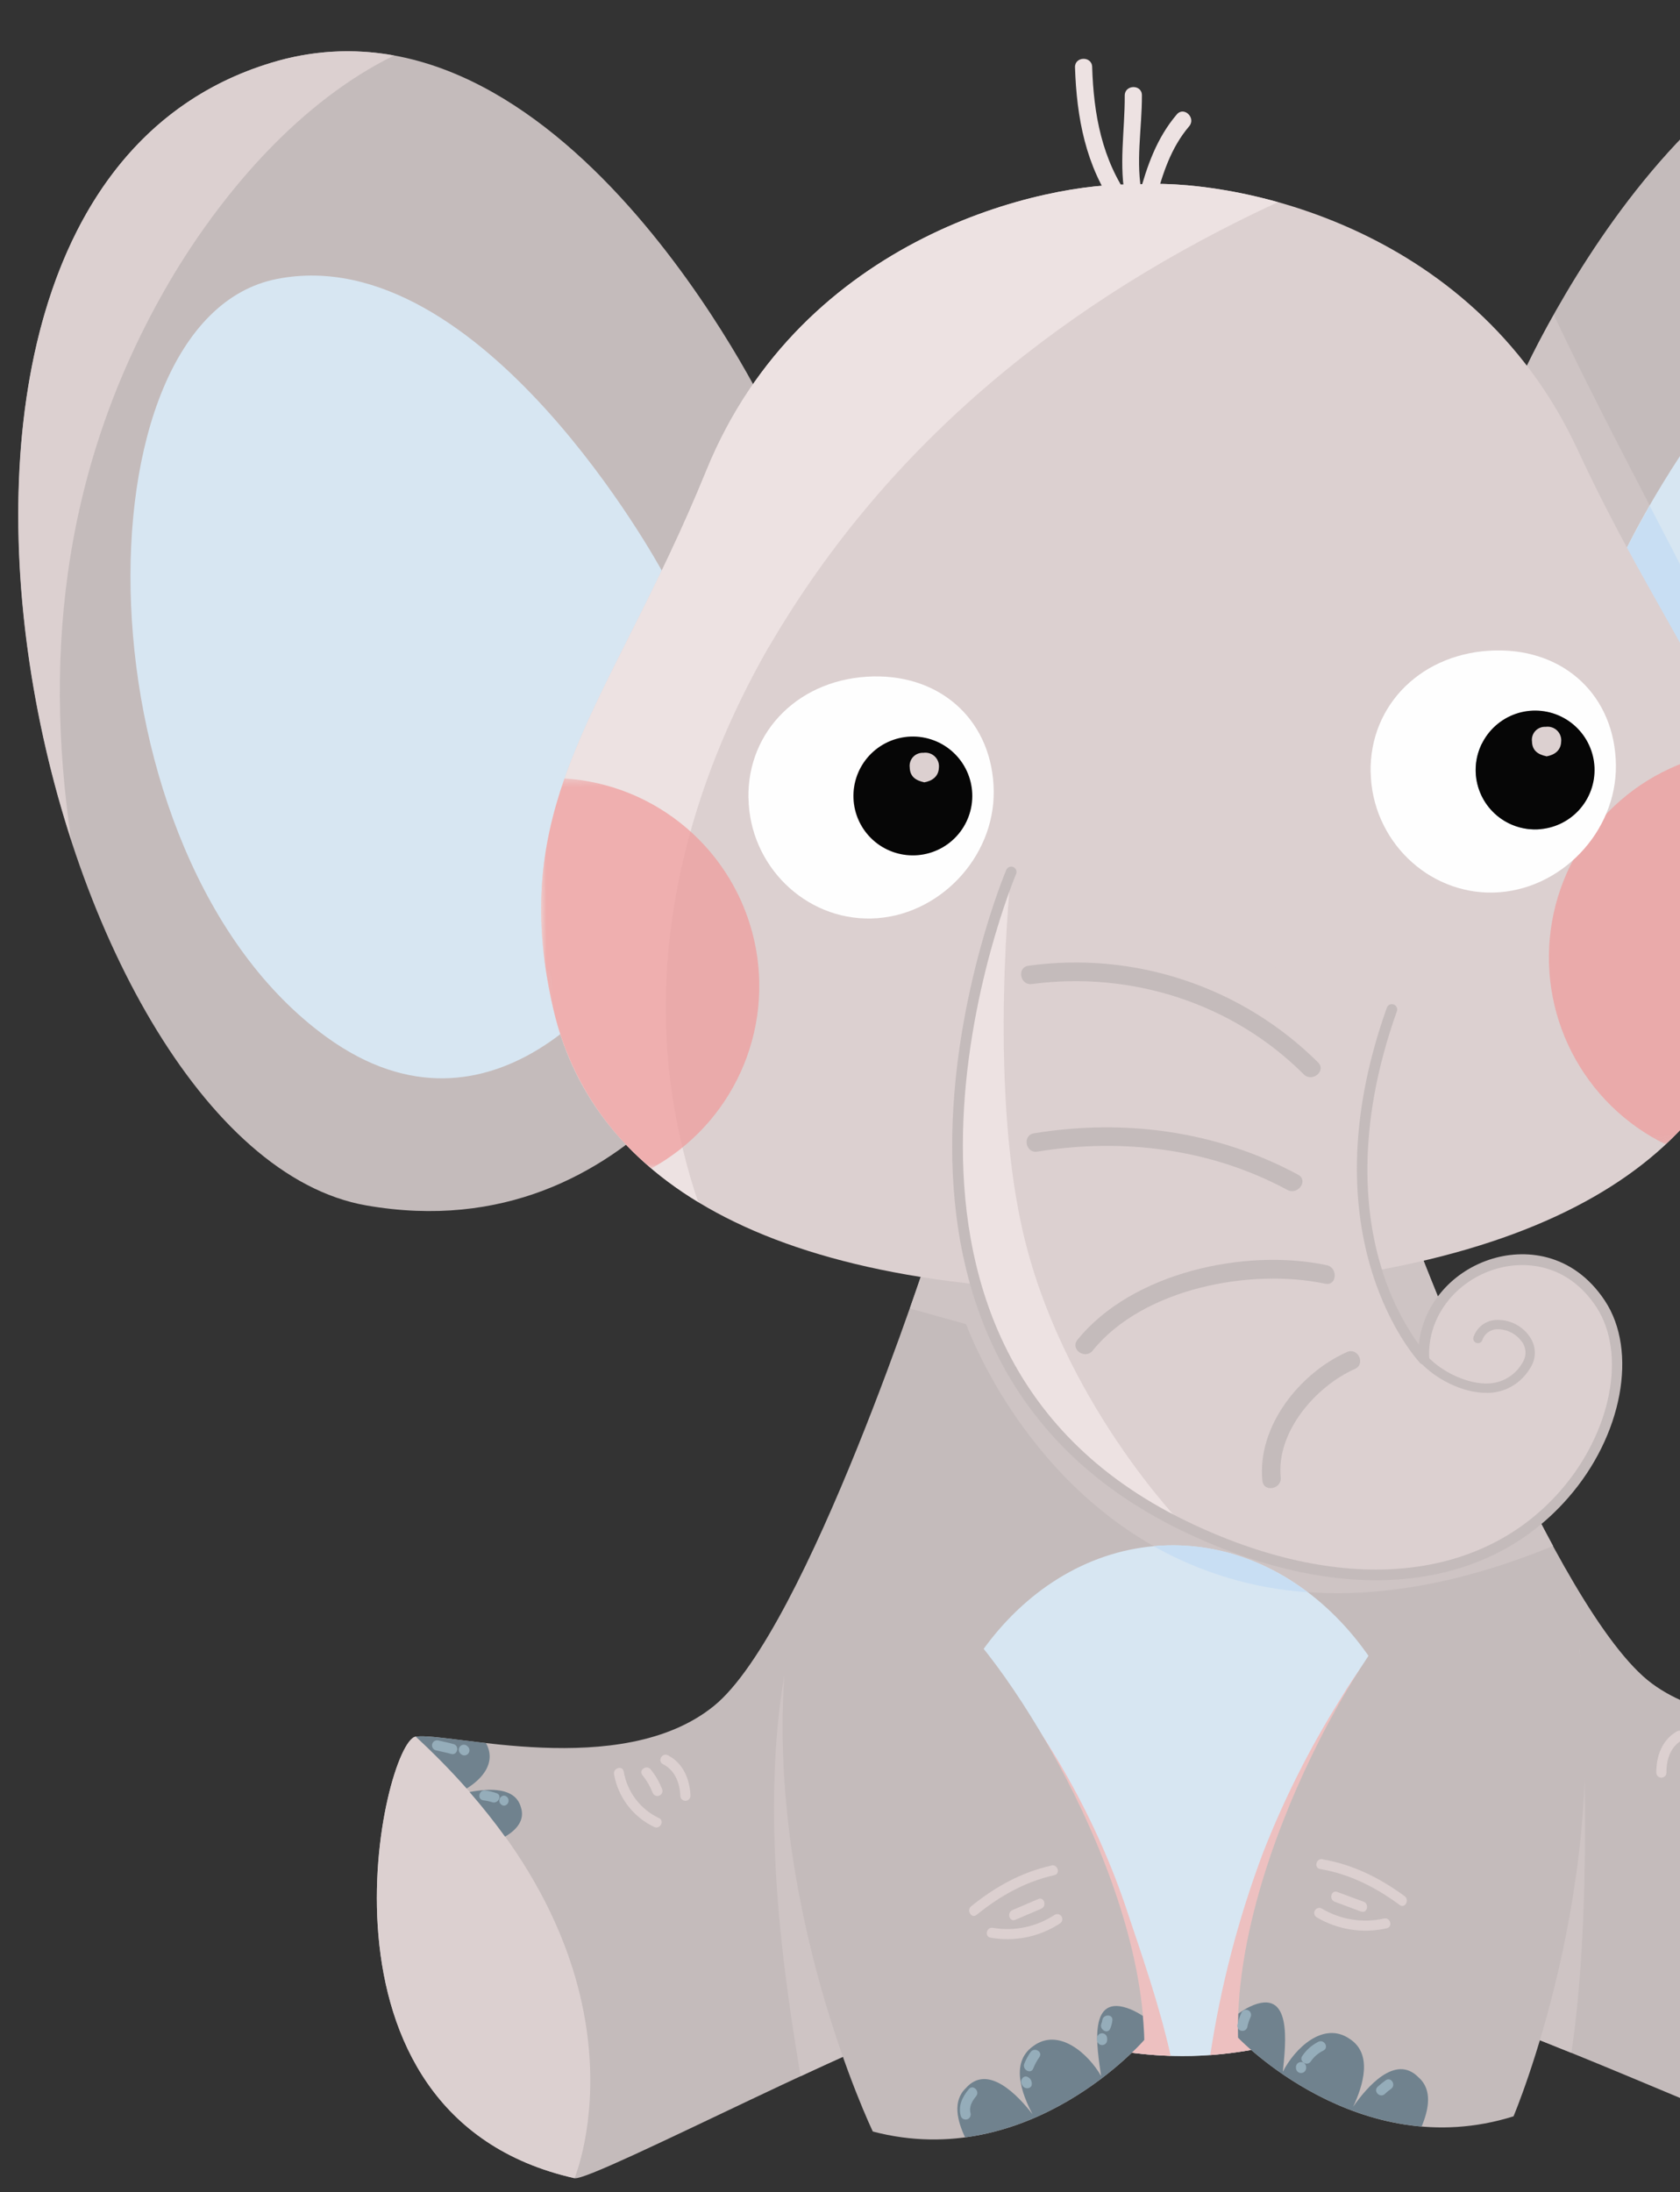 <svg width="223" height="291" viewBox="0 0 223 291" fill="none" xmlns="http://www.w3.org/2000/svg">
    <rect x="0" y="0" width="223" height="291" fill="#333333" stroke="none"/>
    <g clip-path="url(#clip0_200_2505)">
        <path
            d="M187.613 163.885C187.613 163.885 206.529 214.092 219.297 223.491C232.064 232.891 254.742 225.221 259.034 225.687C263.325 226.154 277.308 275.149 240.749 285.231C238.481 285.853 196.611 266.289 190.039 266.159C183.467 266.028 172.381 272.573 158.165 272.91C143.949 273.247 132.564 267.235 126.006 267.678C119.448 268.12 78.553 289.652 76.263 289.138C39.247 280.801 50.901 231.203 55.166 230.528C59.43 229.853 82.437 236.45 94.764 226.45C107.091 216.45 123.58 165.409 123.58 165.409L187.613 163.885Z"
            fill="#C4BBBB" />
        <path
            d="M125.672 165.355L123.187 166.641C122.717 168.025 121.896 170.499 120.769 173.69L128.248 175.776C128.248 175.776 147.179 229.402 206.153 205.218C196.47 187.37 187.629 163.91 187.629 163.91L125.672 165.355Z"
            fill="#CEC4C4" />
        <path
            d="M209.66 218.846C208.321 231.734 201.805 251.59 195.869 267.65C199.312 268.811 203.784 270.551 208.584 272.499C211.882 250.385 209.66 218.846 209.66 218.846Z"
            fill="#CEC4C4" />
        <path
            d="M106.261 275.605C111.236 273.289 115.939 271.166 119.606 269.7C106.868 248.204 104.091 222.492 104.091 222.492C100.683 242.516 104.603 265.288 106.261 275.605Z"
            fill="#CEC4C4" />
        <path
            d="M87.467 241.335C86.247 240.758 85.186 239.894 84.372 238.818C83.558 237.742 83.016 236.485 82.793 235.154C82.632 234.303 81.339 234.685 81.51 235.541C81.779 237.042 82.401 238.457 83.326 239.669C84.25 240.881 85.45 241.856 86.826 242.512C87.604 242.896 88.255 241.719 87.482 241.335"
            fill="#DCD0D0" />
        <path
            d="M86.399 234.908C85.879 234.206 84.749 234.906 85.254 235.614C85.831 236.32 86.295 237.111 86.627 237.96C86.686 238.122 86.805 238.256 86.959 238.333C87.112 238.41 87.29 238.426 87.455 238.376C87.62 238.327 87.76 238.216 87.846 238.066C87.931 237.917 87.956 237.74 87.916 237.573C87.555 236.609 87.043 235.71 86.399 234.908Z"
            fill="#DCD0D0" />
        <path
            d="M88.653 232.998C87.879 232.604 87.228 233.781 88.001 234.175C89.606 235.003 90.233 236.663 90.305 238.386C90.309 238.565 90.384 238.735 90.513 238.858C90.642 238.981 90.816 239.048 90.994 239.044C91.173 239.04 91.343 238.965 91.466 238.835C91.589 238.706 91.656 238.533 91.652 238.354C91.56 236.168 90.679 234.036 88.653 232.998Z"
            fill="#DCD0D0" />
        <path
            d="M222.596 229.821C220.611 230.954 219.838 233.126 219.854 235.313C219.859 235.492 219.934 235.662 220.063 235.785C220.192 235.908 220.365 235.975 220.544 235.971C220.723 235.967 220.892 235.892 221.016 235.762C221.139 235.633 221.206 235.46 221.202 235.281C221.186 233.556 221.739 231.868 223.302 230.966C224.057 230.536 223.346 229.391 222.596 229.821Z"
            fill="#DCD0D0" />
        <path
            d="M155.013 205.138C136.373 205.58 121.703 224.317 122.241 246.979C122.376 254.18 124.139 261.257 127.399 267.68C134.107 268.024 144.914 273.23 158.18 272.915C169.405 272.649 178.673 268.521 185.318 266.859C188.439 260.139 189.953 252.784 189.738 245.378C189.2 222.716 173.653 204.696 155.013 205.138Z"
            fill="#D7E6F2" />
        <path
            d="M155.014 205.138C154.385 205.153 153.757 205.168 153.14 205.248C159.412 208.789 166.399 210.877 173.585 211.357C168.187 207.28 161.81 204.977 155.014 205.138Z"
            fill="#C8DEF3" />
        <path
            d="M130.26 219.286C125.034 226.693 121.975 236.408 122.226 246.979C122.361 254.18 124.125 261.258 127.385 267.68C133.619 267.995 143.393 272.511 155.394 272.901C153.873 266.066 151.495 259.312 149.308 252.775C145.093 240.492 138.506 229.306 130.26 219.286Z"
            fill="#EDC0C0" />
        <path
            d="M189.723 245.378C189.493 235.681 186.507 226.844 181.71 219.916C180.321 221.758 179.032 223.672 177.847 225.651C173.818 232.094 170.399 238.899 167.636 245.977C164.376 254.65 162.034 263.64 160.647 272.801C170.76 272.058 179.153 268.409 185.303 266.87C188.425 260.149 189.938 252.795 189.723 245.388"
            fill="#EDC0C0" />
        <path
            d="M55.166 230.528C50.901 231.203 39.257 280.801 76.262 289.138C76.262 289.138 88.166 260.87 55.166 230.528Z"
            fill="#DCD0D0" />
        <path
            d="M69.107 239.779C68.323 237.283 65.066 237.36 62.332 237.878C64.055 239.869 65.625 241.843 67.039 243.802C68.577 242.895 69.758 241.589 69.107 239.789"
            fill="#70828E" />
        <path
            d="M64.601 231.562C64.57 231.492 64.523 231.443 64.486 231.378C60.053 230.875 56.604 230.308 55.191 230.527C57.557 232.706 59.81 235.002 61.944 237.409C64.06 236.106 65.811 234.003 64.601 231.562Z"
            fill="#70828E" />
        <path
            d="M60.21 231.515C59.526 231.32 58.834 231.195 58.146 231.026C57.977 230.993 57.801 231.027 57.656 231.119C57.511 231.212 57.407 231.357 57.365 231.524C57.323 231.691 57.347 231.868 57.432 232.018C57.516 232.168 57.655 232.28 57.819 232.331C58.503 232.501 59.2 232.625 59.883 232.82C60.719 233.062 61.04 231.757 60.21 231.515Z"
            fill="#95ADBA" />
        <path
            d="M62.037 231.789C61.922 231.675 61.77 231.607 61.609 231.597C61.448 231.587 61.288 231.635 61.16 231.733C61.032 231.831 60.944 231.972 60.911 232.13C60.879 232.288 60.905 232.453 60.984 232.593C61.034 232.695 61.106 232.784 61.195 232.855C61.284 232.926 61.387 232.977 61.497 233.004C61.649 233.035 61.807 233.013 61.945 232.942C62.083 232.871 62.192 232.754 62.255 232.612C62.317 232.47 62.329 232.311 62.289 232.161C62.248 232.011 62.157 231.88 62.032 231.789"
            fill="#95ADBA" />
        <path
            d="M65.916 238.029C65.44 237.865 64.951 237.745 64.454 237.671C63.6 237.511 63.274 238.816 64.123 238.977C64.517 239.019 64.906 239.099 65.285 239.216C66.082 239.534 66.743 238.356 65.936 238.038"
            fill="#95ADBA" />
        <path
            d="M66.879 238.348C66.712 238.367 66.557 238.447 66.446 238.574C66.335 238.701 66.276 238.865 66.28 239.034C66.284 239.203 66.351 239.364 66.468 239.485C66.585 239.607 66.743 239.68 66.911 239.691C67.079 239.672 67.234 239.592 67.345 239.465C67.456 239.338 67.515 239.174 67.511 239.005C67.507 238.836 67.44 238.675 67.323 238.554C67.206 238.432 67.048 238.359 66.879 238.348Z"
            fill="#95ADBA" />
        <path
            d="M200.86 52.453C200.86 52.453 225.76 -6.79 264.468 2.895C324.65 17.955 301.771 145.459 259.128 155.016C223.136 163.088 205.604 127.747 205.604 127.747L200.86 52.453Z"
            fill="#C4BBBB" />
        <path
            d="M230.759 90.503C223.102 74.323 214.136 58.496 206.245 41.793C204.276 45.263 202.484 48.831 200.875 52.483L205.62 127.817C205.62 127.817 214.372 145.415 232.179 152.929C234.45 148.954 236.228 144.716 237.473 140.31C241.824 123.156 238.248 106.19 230.759 90.503Z"
            fill="#CEC4C4" />
        <path
            d="M215.96 72.677C215.96 72.677 237.73 27.531 265.148 31.593C292.566 35.656 295.352 106.872 263.3 132.449C241.857 149.556 224.046 125.806 224.046 125.806L215.96 72.677Z"
            fill="#D7E6F2" />
        <path
            d="M230.759 90.503C227.053 82.674 223.036 74.923 218.983 67.142C217.052 70.523 215.977 72.721 215.977 72.721L224.063 125.845C224.063 125.845 229.626 133.258 238.271 136.815C241.333 120.864 237.756 105.14 230.76 90.523"
            fill="#C8DEF3" />
        <path
            d="M101.949 54.799C101.949 54.799 74.268 -3.197 36.063 8.313C-23.337 26.209 5.567 152.485 48.614 160.01C84.95 166.366 100.786 130.233 100.786 130.233L101.949 54.799Z"
            fill="#C4BBBB" />
        <path
            d="M87.828 75.716C87.828 75.716 63.938 31.674 36.744 37.032C9.549 42.389 10.143 113.658 43.376 137.686C65.602 153.757 82.271 129.189 82.271 129.189L87.828 75.716Z"
            fill="#D7E6F2" />
        <path
            d="M23.113 36.349C29.972 25.04 39.972 13.436 52.297 7.369C46.889 6.378 41.321 6.702 36.063 8.313C-0.458 19.314 -3.581 71.3 9.443 111.456C5.711 86.215 8.462 60.784 23.113 36.349Z"
            fill="#DCD0D0" />
        <path
            d="M150.729 24.505C138.909 24.081 106.48 31.223 93.761 62.468C81.043 93.713 66.957 106.093 73.474 134.05C78.737 156.599 102.263 172.574 154.197 171.342C206.13 170.11 228.877 153.038 233.06 130.264C238.245 102.03 223.613 90.331 209.422 59.724C195.231 29.117 162.5 23.521 150.729 24.505Z"
            fill="#DCD0D0" />
        <path
            d="M102.053 85.886C118.054 58.396 141.914 39.672 169.621 26.833C161.843 24.653 154.936 24.163 150.714 24.505C138.894 24.081 106.465 31.223 93.746 62.468C81.028 93.713 66.957 106.093 73.474 134.05C75.848 144.209 81.947 153.033 92.664 159.548C91.18 155.138 90.063 150.612 89.325 146.017C85.998 124.895 91.629 104.034 102.033 85.886"
            fill="#EDE2E2" />
        <path
            d="M156.202 15.19C153.516 18.352 152.241 22.064 151.172 26.013C150.789 27.435 153 27.982 153.383 26.564C154.34 23.02 155.426 19.61 157.849 16.761C158.793 15.647 157.151 14.071 156.202 15.19Z"
            fill="#EDE2E2" />
        <path
            d="M149.296 12.688C149.318 17.416 148.45 21.963 149.452 26.657C149.757 28.094 151.935 27.428 151.629 26.002C150.678 21.538 151.595 17.13 151.574 12.634C151.564 11.166 149.287 11.22 149.296 12.688Z"
            fill="#EDE2E2" />
        <path
            d="M142.694 8.937C142.913 15.621 144.112 22.081 148.066 27.616C148.919 28.797 150.863 27.62 150.005 26.423C146.264 21.19 145.171 15.195 144.971 8.883C144.937 7.415 142.649 7.469 142.694 8.937Z"
            fill="#EDE2E2" />
        <path
            d="M205.09 106.131C205.2 110.761 202.705 114.572 199.508 114.648C196.311 114.724 193.633 111.035 193.523 106.405C193.413 101.776 195.918 97.964 199.11 97.888C202.302 97.812 204.98 101.501 205.09 106.131Z"
            fill="#5A6A72" />
        <path
            d="M100.268 108.617C100.378 113.247 103.056 116.936 106.248 116.86C109.44 116.785 111.945 112.973 111.835 108.343C111.725 103.713 109.047 100.025 105.85 100.1C102.653 100.176 100.158 103.988 100.268 108.617Z"
            fill="#5A6A72" />
        <path
            d="M107.59 107.911L107.847 107.905C110.581 107.84 110.481 103.602 107.746 103.667L107.49 103.673C104.76 103.738 104.86 107.976 107.59 107.911Z"
            fill="#95ADBA" />
        <path
            d="M197.503 104.138C197.596 104.222 197.678 104.3 197.766 104.389C197.968 104.582 198.207 104.734 198.468 104.835C198.73 104.936 199.008 104.984 199.289 104.978C199.569 104.971 199.845 104.909 200.101 104.796C200.357 104.683 200.589 104.52 200.782 104.317C200.975 104.114 201.127 103.875 201.228 103.614C201.329 103.353 201.377 103.074 201.371 102.794C201.364 102.514 201.302 102.238 201.189 101.982C201.076 101.725 200.913 101.494 200.71 101.301L200.448 101.05C200.038 100.66 199.491 100.448 198.925 100.461C198.359 100.475 197.822 100.712 197.432 101.122C197.041 101.531 196.829 102.079 196.843 102.645C196.856 103.211 197.094 103.748 197.503 104.138Z"
            fill="#95ADBA" />
        <g opacity="0.7">
            <mask id="mask0_200_2505" style="mask-type:luminance" maskUnits="userSpaceOnUse" x="71"
                y="99" width="164" height="57">
                <path
                    d="M233.676 99.583L71.405 103.432L72.639 155.431L234.909 151.582L233.676 99.583Z"
                    fill="white" />
            </mask>
            <g mask="url(#mask0_200_2505)">
                <path
                    d="M233.061 130.264C235.337 117.882 233.796 108.679 230.157 99.651C224.214 100.312 218.646 102.885 214.291 106.982C209.935 111.078 207.028 116.479 206.005 122.37C204.982 128.261 205.899 134.325 208.618 139.651C211.338 144.976 215.713 149.274 221.085 151.9C227.343 146.198 231.551 138.595 233.061 130.264Z"
                    fill="#EF9A9A" />
                <path
                    d="M73.475 134.05C70.619 121.789 71.722 112.523 74.929 103.333C80.896 103.713 86.579 106.019 91.123 109.905C95.667 113.791 98.827 119.047 100.127 124.883C101.428 130.719 100.799 136.82 98.335 142.268C95.871 147.715 91.705 152.216 86.463 155.093C79.94 149.689 75.376 142.289 73.475 134.035"
                    fill="#EF9A9A" />
            </g>
        </g>
        <path
            d="M134.223 115.744C134.223 115.744 107.359 178.323 157.063 202.494C201.664 224.186 221.628 186.879 212.452 173.054C204.784 161.486 188.207 168.75 189.013 180.45C189.013 180.45 173.799 164.822 184.734 134.057"
            fill="#DCD0D0" />
        <path
            d="M157.063 202.494C107.359 178.323 134.223 115.744 134.223 115.744C134.223 115.744 131.217 142.976 135.649 162.95C140.718 185.806 157.063 202.494 157.063 202.494Z"
            fill="#EDE2E2" />
        <path
            d="M197.432 184.888C194.104 184.967 190.424 182.927 188.555 180.869C188.445 180.746 188.389 180.585 188.397 180.421C188.405 180.257 188.478 180.103 188.599 179.992C188.659 179.938 188.729 179.895 188.806 179.868C188.882 179.841 188.963 179.829 189.044 179.833C189.125 179.837 189.205 179.857 189.278 179.892C189.351 179.927 189.417 179.977 189.471 180.037C191.253 182.007 194.832 183.853 197.785 183.632C198.652 183.566 199.491 183.291 200.229 182.831C200.968 182.371 201.585 181.74 202.027 180.992C202.314 180.594 202.474 180.12 202.489 179.63C202.503 179.14 202.371 178.657 202.108 178.243C201.733 177.672 201.218 177.206 200.612 176.891C200.005 176.576 199.328 176.422 198.645 176.444C198.22 176.471 197.813 176.624 197.476 176.884C197.139 177.144 196.887 177.499 196.753 177.903C196.724 177.978 196.68 178.047 196.623 178.106C196.567 178.165 196.5 178.212 196.425 178.244C196.351 178.277 196.271 178.294 196.19 178.296C196.108 178.298 196.028 178.283 195.952 178.254C195.876 178.224 195.807 178.18 195.749 178.124C195.69 178.067 195.643 178 195.61 177.926C195.578 177.851 195.56 177.771 195.559 177.69C195.557 177.609 195.571 177.528 195.601 177.452C195.815 176.832 196.208 176.288 196.73 175.89C197.252 175.492 197.88 175.257 198.536 175.215C199.453 175.163 200.367 175.36 201.182 175.783C201.997 176.206 202.684 176.84 203.17 177.62C203.552 178.232 203.746 178.942 203.728 179.664C203.709 180.385 203.478 181.085 203.065 181.676C202.521 182.585 201.767 183.35 200.867 183.908C199.966 184.466 198.946 184.8 197.89 184.882C197.739 184.886 197.583 184.89 197.432 184.893"
            fill="#C4BBBB" />
        <path
            d="M136.964 130.623C150.176 128.881 163.591 133.15 173.055 142.608C174.178 143.728 176.088 142.153 174.959 141.028C169.973 136.075 163.91 132.34 157.244 130.113C150.577 127.887 143.486 127.23 136.524 128.194C134.94 128.402 135.39 130.831 136.964 130.623Z"
            fill="#C4BBBB" />
        <path
            d="M172.316 155.939C161.545 150.118 149.278 148.473 137.248 150.438C135.675 150.692 136.12 153.126 137.693 152.867C149.012 151.024 160.73 152.467 170.885 157.955C172.275 158.701 173.717 156.695 172.316 155.939Z"
            fill="#C4BBBB" />
        <path
            d="M176.101 167.941C165.268 165.653 150.216 168.922 143.019 177.854C142.012 179.101 144.038 180.521 145.034 179.285C151.694 171.019 165.97 168.307 175.908 170.405C177.465 170.735 177.643 168.266 176.101 167.941Z"
            fill="#C4BBBB" />
        <path
            d="M178.799 179.47C172.488 182.281 166.842 189.386 167.566 196.556C167.729 198.142 170.158 197.687 170 196.111C169.389 190.09 174.637 184.031 179.848 181.714C181.307 181.066 180.258 178.822 178.789 179.471"
            fill="#C4BBBB" />
        <path
            d="M183.652 209.75C175.428 209.945 166.272 207.753 156.757 203.125C107.022 178.94 133.285 116.098 133.577 115.468C133.613 115.382 133.666 115.304 133.732 115.239C133.798 115.174 133.877 115.122 133.963 115.088C134.049 115.053 134.141 115.036 134.234 115.037C134.327 115.038 134.419 115.057 134.504 115.094C134.676 115.169 134.81 115.31 134.88 115.484C134.949 115.658 134.946 115.853 134.873 116.025C134.606 116.64 108.852 178.263 157.376 201.863C177.694 211.743 196.304 210.26 207.112 197.902C213.909 190.131 215.953 179.62 211.863 173.445C208.065 167.711 202.263 167.174 198.102 168.586C192.813 170.376 189.367 175.236 189.721 180.403C189.728 180.547 189.692 180.69 189.616 180.812C189.54 180.934 189.429 181.031 189.297 181.089C189.165 181.146 189.019 181.163 188.878 181.135C188.737 181.108 188.607 181.038 188.506 180.935C188.357 180.778 173.116 164.632 184.069 133.811C184.095 133.717 184.14 133.63 184.201 133.555C184.263 133.479 184.339 133.417 184.425 133.373C184.511 133.328 184.605 133.301 184.702 133.294C184.799 133.288 184.896 133.301 184.988 133.333C185.079 133.366 185.163 133.416 185.234 133.482C185.306 133.549 185.362 133.629 185.401 133.718C185.44 133.807 185.46 133.903 185.461 134C185.461 134.097 185.441 134.193 185.403 134.282C179.834 149.941 181.251 161.541 183.423 168.481C184.505 172.061 186.165 175.44 188.338 178.485C188.832 173.443 192.438 168.997 197.627 167.234C202.283 165.65 208.775 166.245 213.021 172.648C217.45 179.338 215.363 190.589 208.154 198.818C202.029 205.854 193.515 209.516 183.652 209.75Z"
            fill="#C4BBBB" />
        <path
            d="M123.802 212.286C130.9 215.931 151.399 246.569 151.888 270.776C151.888 270.776 136.714 288.428 115.856 282.942C115.856 282.942 101.237 252.517 104.304 220.037"
            fill="#C4BBBB" />
        <path
            d="M146.167 275.594C144.482 272.616 140.479 269.039 137.08 271.655C134.113 273.803 135.609 277.922 137.063 280.659C135.158 278.189 131.132 273.873 128.208 277.177C126.403 278.895 127.064 281.53 128.107 283.718C142.396 281.815 151.887 270.781 151.887 270.781C151.863 269.735 151.792 268.67 151.701 267.601C151.2 267.264 150.668 266.975 150.112 266.739C144.285 264.337 145.622 271.92 146.167 275.599"
            fill="#70828E" />
        <path
            d="M139.559 247.644C135.556 248.524 132.082 250.477 128.914 253.042C128.247 253.561 128.954 254.731 129.62 254.187C132.704 251.695 136.054 249.79 139.947 248.913C140.792 248.727 140.415 247.438 139.559 247.624"
            fill="#DCD0D0" />
        <path
            d="M140.016 254.162C137.603 255.771 134.666 256.395 131.808 255.906C130.954 255.74 130.628 257.046 131.482 257.211C134.692 257.785 138 257.103 140.722 255.307C140.863 255.209 140.961 255.06 140.996 254.892C141.03 254.723 141 254.548 140.909 254.401C140.819 254.255 140.676 254.149 140.51 254.104C140.344 254.06 140.167 254.08 140.016 254.162Z"
            fill="#DCD0D0" />
        <path
            d="M137.818 252.082L134.392 253.546C133.606 253.882 133.983 255.176 134.78 254.835L138.206 253.37C138.993 253.035 138.615 251.741 137.818 252.082Z"
            fill="#DCD0D0" />
        <path
            d="M128.599 277.319C127.743 278.345 127.142 279.536 127.542 280.91C127.601 281.072 127.719 281.205 127.873 281.283C128.027 281.36 128.205 281.375 128.37 281.326C128.535 281.276 128.675 281.165 128.76 281.016C128.846 280.866 128.871 280.69 128.831 280.522C128.594 279.648 129.039 278.908 129.572 278.246C130.104 277.585 129.146 276.642 128.599 277.319Z"
            fill="#95ADBA" />
        <path
            d="M136.792 272.406C136.46 272.884 136.182 273.396 135.963 273.935C135.65 274.732 136.827 275.388 137.145 274.586C137.36 274.046 137.637 273.534 137.969 273.057C138.455 272.342 137.283 271.696 136.792 272.406Z"
            fill="#95ADBA" />
        <path
            d="M136.499 275.753C135.855 275.315 135.282 276.215 135.672 276.754C135.93 277.412 137.05 277.335 136.956 276.542C136.955 276.382 136.912 276.226 136.832 276.087C136.752 275.949 136.637 275.834 136.499 275.753Z"
            fill="#95ADBA" />
        <path
            d="M146.31 268.202C146.291 268.347 146.252 268.489 146.194 268.623C145.88 269.42 147.053 270.077 147.372 269.274C147.522 268.923 147.618 268.55 147.657 268.17C147.738 267.308 146.395 267.35 146.31 268.202Z"
            fill="#95ADBA" />
        <path
            d="M145.611 270.593L145.616 270.809C145.62 270.988 145.695 271.158 145.825 271.281C145.954 271.404 146.127 271.471 146.306 271.467C146.485 271.463 146.654 271.388 146.778 271.258C146.901 271.129 146.968 270.956 146.964 270.777L146.959 270.561C146.954 270.382 146.879 270.212 146.75 270.089C146.621 269.966 146.447 269.899 146.269 269.903C146.09 269.907 145.92 269.982 145.797 270.112C145.673 270.241 145.606 270.414 145.611 270.593Z"
            fill="#95ADBA" />
        <path
            d="M189.615 210.725C182.703 214.702 163.675 246.278 164.339 270.48C164.339 270.48 180.333 287.393 200.902 280.925C200.902 280.925 214.067 249.84 209.458 217.543"
            fill="#C4BBBB" />
        <path
            d="M170.276 275.022C171.819 271.968 175.648 268.205 179.171 270.657C182.237 272.661 180.933 276.847 179.616 279.649C181.401 277.092 185.218 272.59 188.29 275.752C190.175 277.382 189.645 280.045 188.702 282.281C174.343 281.057 164.339 270.485 164.339 270.485C164.315 269.44 164.329 268.373 164.374 267.301C164.857 266.939 165.373 266.625 165.917 266.364C171.622 263.688 170.652 271.326 170.277 275.027"
            fill="#70828E" />
        <path
            d="M175.552 246.791C174.703 246.645 174.372 247.95 175.226 248.096C179.16 248.767 182.596 250.511 185.796 252.875C186.492 253.387 187.133 252.205 186.447 251.698C183.156 249.286 179.597 247.499 175.552 246.811"
            fill="#DCD0D0" />
        <path
            d="M183.692 254.675C180.86 255.3 177.897 254.816 175.411 253.323C175.256 253.248 175.078 253.236 174.914 253.288C174.751 253.341 174.613 253.454 174.53 253.604C174.446 253.755 174.424 253.931 174.467 254.098C174.509 254.264 174.614 254.408 174.76 254.5C177.564 256.165 180.9 256.689 184.08 255.964C184.925 255.758 184.547 254.469 183.692 254.675Z"
            fill="#DCD0D0" />
        <path
            d="M180.667 253.736C181.484 254.039 181.8 252.729 180.993 252.431L177.502 251.14C176.69 250.838 176.374 252.148 177.176 252.446L180.667 253.746"
            fill="#DCD0D0" />
        <path
            d="M164.823 267.099C164.56 267.634 164.368 268.201 164.254 268.787C164.222 268.956 164.256 269.131 164.348 269.276C164.441 269.422 164.586 269.526 164.753 269.567C164.92 269.609 165.097 269.585 165.247 269.501C165.397 269.416 165.509 269.278 165.56 269.113C165.647 268.641 165.795 268.183 166 267.75C166.075 267.595 166.087 267.417 166.035 267.253C165.982 267.089 165.869 266.952 165.719 266.869C165.568 266.785 165.392 266.763 165.225 266.806C165.059 266.848 164.915 266.953 164.823 267.099Z"
            fill="#95ADBA" />
        <path
            d="M174.971 271.043C174.106 271.482 173.371 272.139 172.838 272.95C172.388 273.7 173.57 274.346 174.015 273.601C174.438 272.993 175.013 272.506 175.682 272.188C176.442 271.768 175.736 270.627 174.971 271.043Z"
            fill="#95ADBA" />
        <path
            d="M172.023 274.408L172.025 274.518C172.03 274.697 172.105 274.867 172.234 274.99C172.364 275.114 172.537 275.181 172.715 275.176C172.894 275.172 173.064 275.097 173.187 274.968C173.311 274.838 173.378 274.665 173.373 274.486L173.371 274.376C173.366 274.197 173.291 274.027 173.162 273.904C173.033 273.78 172.86 273.714 172.681 273.718C172.502 273.722 172.332 273.797 172.209 273.926C172.086 274.056 172.019 274.229 172.023 274.408Z"
            fill="#95ADBA" />
        <path
            d="M183.939 276.137C183.556 276.403 183.193 276.698 182.853 277.017C182.234 277.63 183.212 278.558 183.831 277.95C184.083 277.702 184.357 277.479 184.65 277.281C185.347 276.762 184.651 275.627 183.939 276.137Z"
            fill="#95ADBA" />
        <path
            d="M99.345 105.959C99.18 96.909 106.289 89.97 115.952 89.791C125.187 89.622 131.785 95.919 131.905 105.005C132.01 113.905 124.53 121.703 115.663 121.923C106.891 122.131 99.517 114.928 99.355 105.963M120.874 97.782C119.318 97.832 117.811 98.342 116.544 99.247C115.277 100.152 114.307 101.411 113.754 102.867C113.202 104.323 113.094 105.91 113.442 107.427C113.791 108.945 114.581 110.325 115.713 111.395C116.844 112.464 118.268 113.174 119.803 113.435C121.337 113.697 122.915 113.498 124.337 112.864C125.76 112.23 126.962 111.189 127.793 109.872C128.625 108.556 129.048 107.023 129.009 105.466C128.981 104.424 128.748 103.397 128.322 102.445C127.895 101.493 127.285 100.635 126.525 99.92C125.766 99.206 124.872 98.648 123.896 98.281C122.92 97.913 121.881 97.742 120.839 97.778"
            fill="#FEFEFE" />
        <path
            d="M120.855 97.778C122.944 97.693 124.982 98.442 126.52 99.859C128.058 101.277 128.969 103.247 129.054 105.337C129.139 107.426 128.39 109.464 126.973 111.002C125.555 112.54 123.585 113.451 121.495 113.536C120.46 113.578 119.428 113.416 118.455 113.059C117.483 112.702 116.591 112.157 115.83 111.455C114.292 110.037 113.381 108.067 113.296 105.977C113.211 103.887 113.96 101.85 115.377 100.312C116.795 98.774 118.765 97.863 120.855 97.778ZM122.659 103.856C123.746 103.67 124.576 103.066 124.625 101.939C124.66 101.662 124.63 101.381 124.537 101.118C124.445 100.856 124.294 100.617 124.094 100.423C123.895 100.228 123.653 100.083 123.388 99.997C123.122 99.912 122.841 99.889 122.566 99.93C122.312 99.916 122.059 99.957 121.824 100.052C121.588 100.146 121.377 100.291 121.204 100.477C121.031 100.663 120.901 100.884 120.824 101.126C120.746 101.367 120.723 101.623 120.756 101.874C120.785 103.101 121.566 103.601 122.658 103.841"
            fill="#060606" />
        <path
            d="M181.933 102.511C181.768 93.461 188.877 86.522 198.54 86.343C207.775 86.174 214.373 92.466 214.493 101.557C214.599 110.462 207.118 118.255 198.251 118.48C189.484 118.688 182.105 111.485 181.943 102.52M203.462 94.34C201.908 94.396 200.405 94.911 199.143 95.82C197.881 96.729 196.916 97.991 196.369 99.447C195.822 100.903 195.718 102.488 196.07 104.003C196.422 105.518 197.214 106.895 198.347 107.961C199.479 109.027 200.902 109.734 202.435 109.993C203.969 110.252 205.545 110.052 206.965 109.418C208.385 108.784 209.586 107.744 210.416 106.429C211.247 105.114 211.67 103.582 211.632 102.027C211.605 100.985 211.371 99.958 210.945 99.006C210.519 98.054 209.908 97.196 209.149 96.482C208.389 95.767 207.496 95.21 206.52 94.842C205.544 94.474 204.505 94.304 203.462 94.34Z"
            fill="#FEFEFE" />
        <path
            d="M203.452 94.33C205.542 94.245 207.58 94.994 209.118 96.411C210.655 97.829 211.567 99.799 211.652 101.889C211.737 103.978 210.988 106.016 209.57 107.554C208.153 109.092 206.182 110.003 204.093 110.088C203.058 110.13 202.025 109.968 201.053 109.611C200.081 109.254 199.189 108.709 198.428 108.007C197.666 107.305 197.051 106.46 196.616 105.52C196.181 104.58 195.935 103.564 195.893 102.529C195.851 101.494 196.014 100.462 196.371 99.49C196.728 98.518 197.273 97.625 197.975 96.864C198.677 96.103 199.522 95.487 200.462 95.052C201.401 94.617 202.418 94.372 203.452 94.33ZM205.256 100.408C206.343 100.222 207.174 99.618 207.223 98.491C207.257 98.214 207.227 97.933 207.135 97.671C207.043 97.407 206.891 97.169 206.692 96.975C206.492 96.781 206.25 96.635 205.985 96.549C205.72 96.464 205.439 96.441 205.163 96.482C204.91 96.467 204.657 96.507 204.422 96.601C204.186 96.695 203.974 96.84 203.801 97.025C203.628 97.211 203.499 97.432 203.421 97.673C203.344 97.915 203.32 98.17 203.353 98.421C203.382 99.653 204.169 100.152 205.256 100.388"
            fill="#060606" />
    </g>
    <defs>
        <clipPath id="clip0_200_2505">
            <rect width="298.66" height="282.992" fill="white"
                transform="translate(0.949 7.863) rotate(-1.359)" />
        </clipPath>
    </defs>
</svg>
    